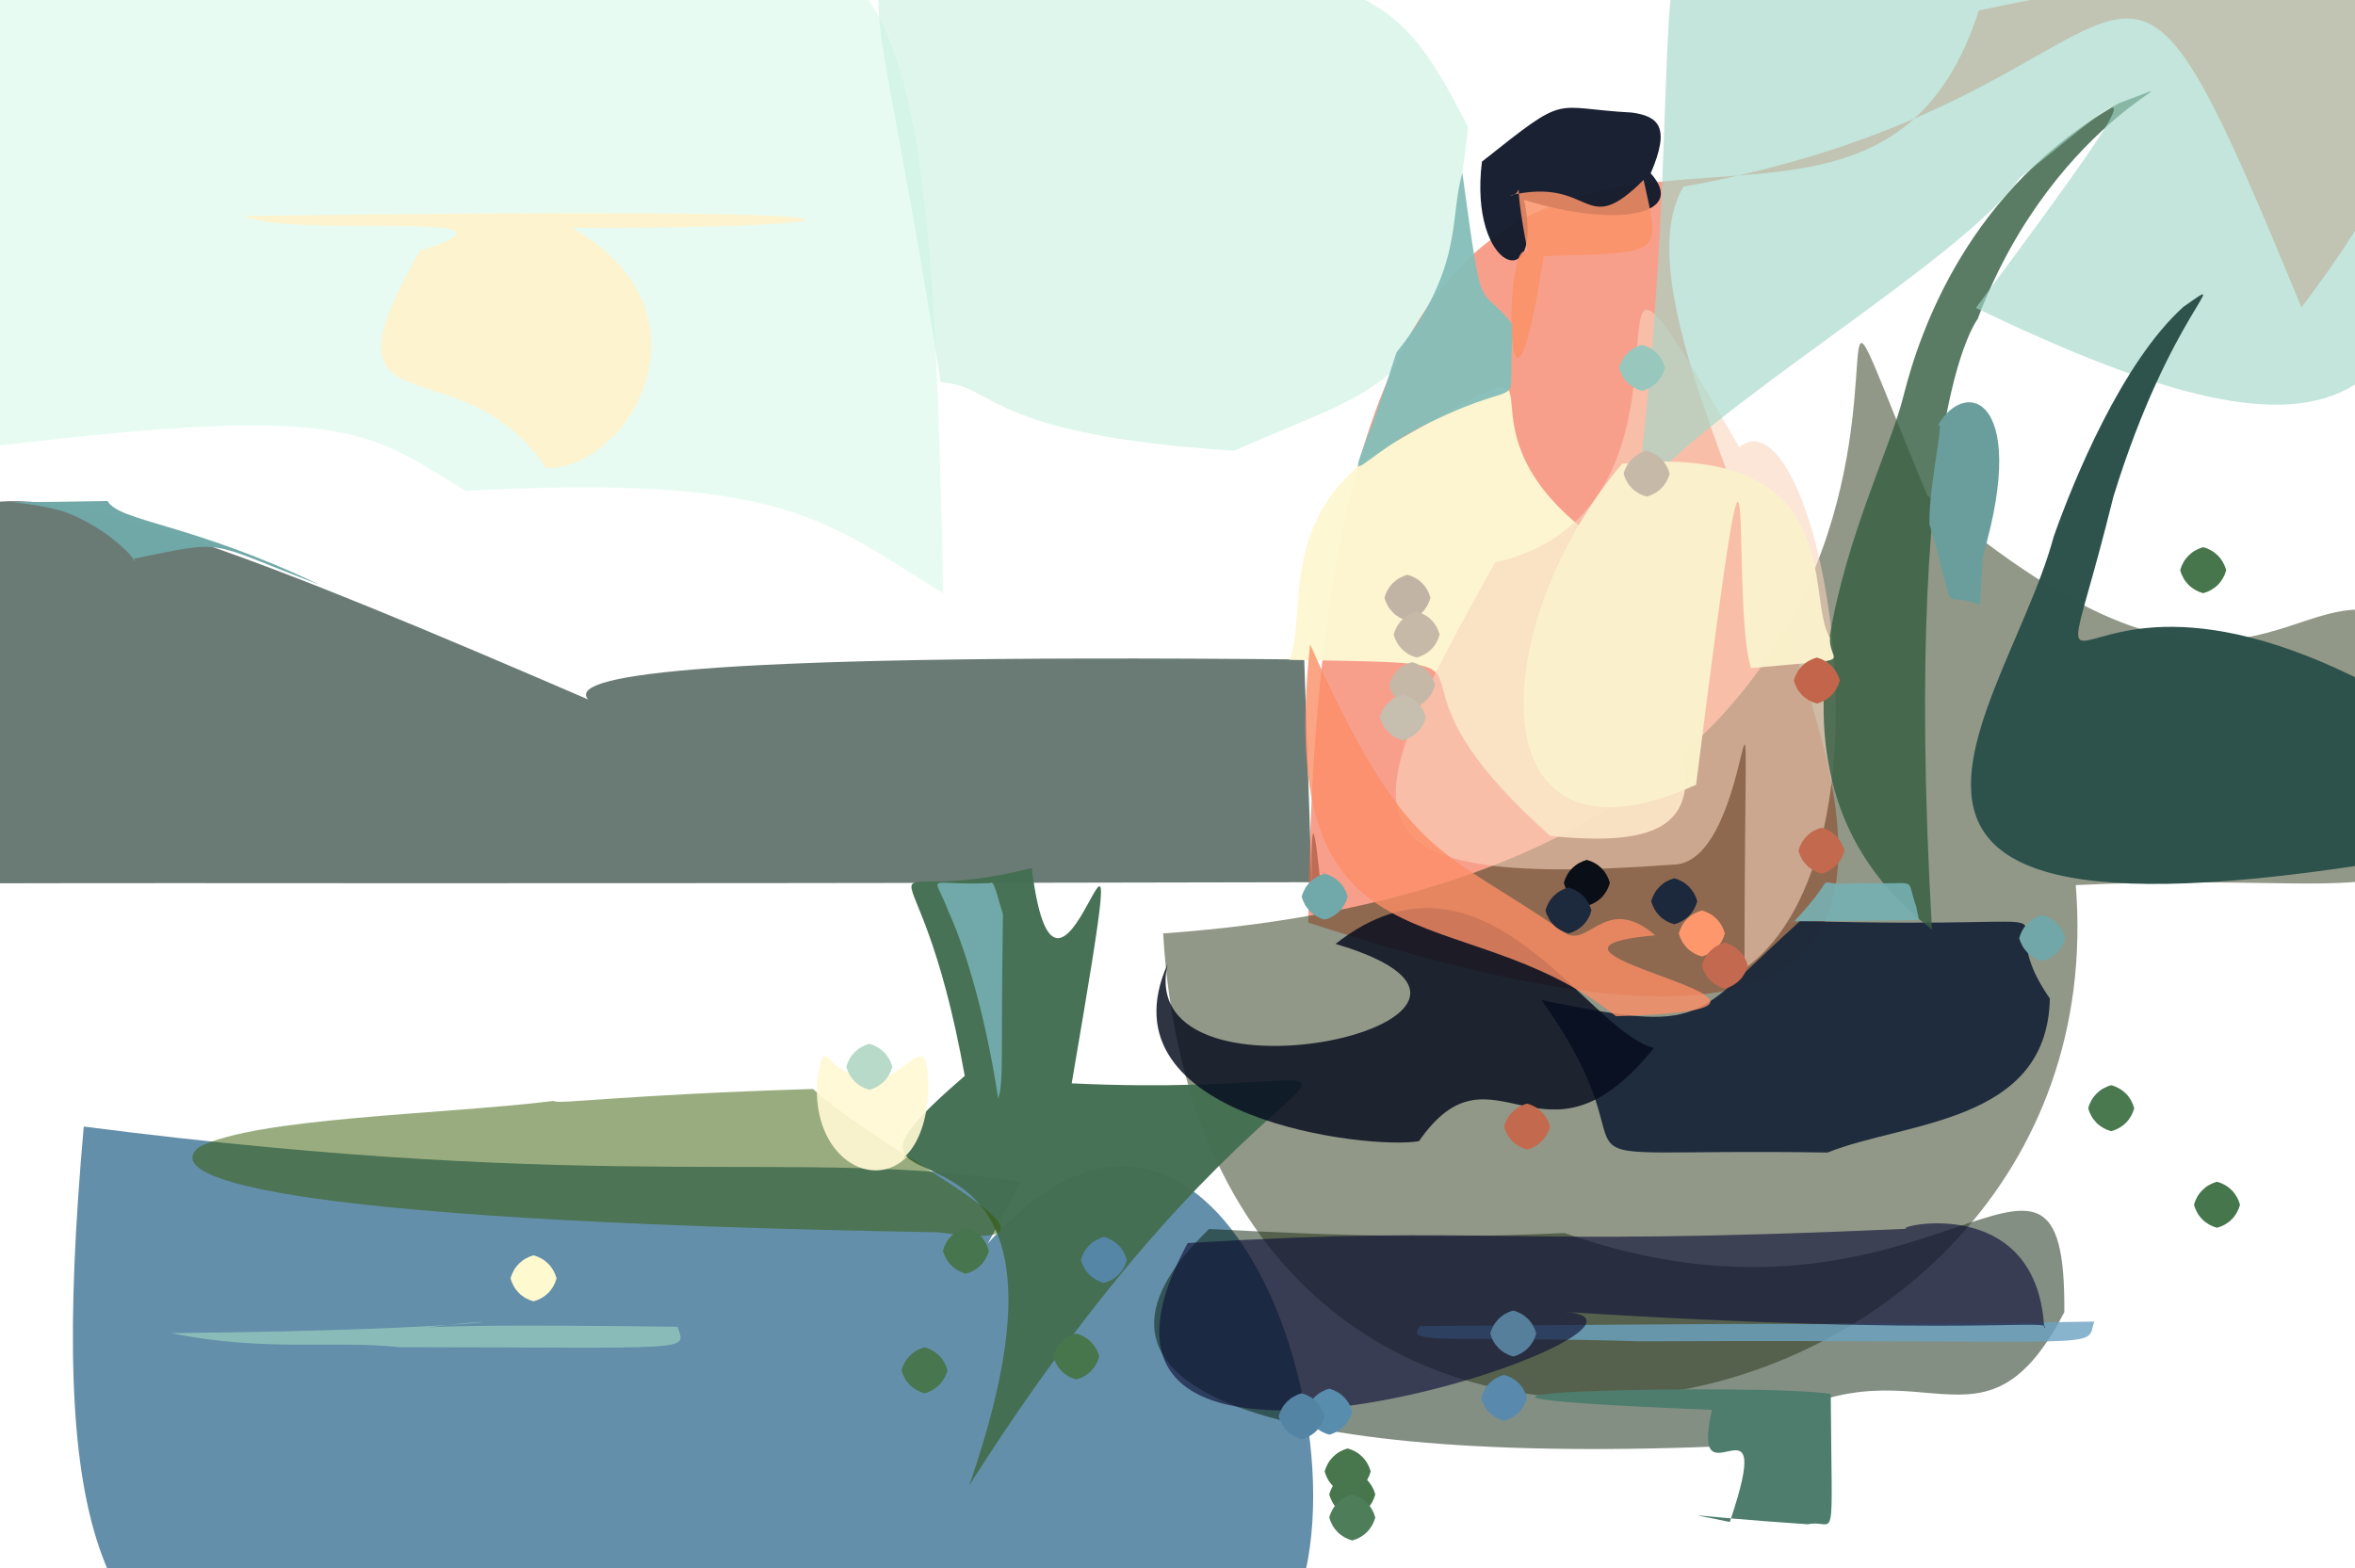 <?xml version="1.0" ?>
<svg xmlns="http://www.w3.org/2000/svg" version="1.1" width="512" height="341">
  <defs/>
  <g>
    <path d="M 319.193 27.698 C 312.358 85.701 304.33 82.037 268.346 98.019 C 213.58 94.48 216.684 83.744 204.517 83.154 C 192.237 4.981 186.232 -3.287 195.563 -5.137 C 295.557 -10.109 301.955 -6.079 319.193 27.698" stroke-width="0.0" fill="rgb(189, 237, 218)" opacity="0.501" stroke="rgb(252, 218, 78)" stroke-opacity="0.069" stroke-linecap="round" stroke-linejoin="round"/>
    <path d="M 283.555 143.416 C 287.285 250.941 282.978 150.538 287.05 191.851 C 80.297 192.292 66.191 191.922 -10.725 192.112 C -37.082 86.716 -13.545 91.096 127.868 152.11 C 123.849 147.492 143.514 142.045 283.555 143.416" stroke-width="0.0" fill="rgb(5, 32, 23)" opacity="0.593" stroke="rgb(215, 83, 30)" stroke-opacity="0.173" stroke-linecap="round" stroke-linejoin="round"/>
    <path d="M 211.9 273.808 C 270.016 202.026 308.844 343.064 269.617 364.013 C 60.158 362.035 2.8 418.351 18.208 244.994 C 133.685 259.858 173.897 249.409 221.986 257.007 C 177.843 339.422 196.736 301.779 211.9 273.808" stroke-width="0.0" fill="rgb(84, 132, 161)" opacity="0.904" stroke="rgb(197, 208, 69)" stroke-opacity="0.478" stroke-linecap="round" stroke-linejoin="round"/>
    <path d="M 205.07 129.008 C 179.473 113.444 171.097 102.941 101.251 106.774 C 79.064 93.201 75.223 87.613 -6.259 97.642 C -21.396 -37.257 -1.834 -20.888 83.233 -8.753 C 191.785 -19.337 201.833 -37.131 205.07 129.008" stroke-width="0.0" fill="rgb(196, 244, 224)" opacity="0.389" stroke="rgb(18, 10, 105)" stroke-opacity="0.959" stroke-linecap="round" stroke-linejoin="round"/>
    <path d="M 500.36 66.856 C 455.034 -43.482 475.126 20.983 365.978 40.608 C 339.298 85.979 502.344 271.829 284.432 200.626 C 286.636 -47.515 401.641 90.995 430.222 2.279 C 517.416 -16.366 554.938 -5.515 500.36 66.856" stroke-width="0.0" fill="rgb(244, 100, 68)" opacity="0.616" stroke="rgb(194, 137, 56)" stroke-opacity="0.611" stroke-linecap="round" stroke-linejoin="round"/>
    <path d="M 448.804 285.347 C 429.708 322.103 415.477 286.007 377.455 314.398 C 272.053 319.029 227.501 301.181 262.877 267.269 C 295.49 268.976 315.221 269.283 340.15 268.141 C 419.595 296.159 449.262 231.877 448.804 285.347" stroke-width="0.0" fill="rgb(3, 25, 3)" opacity="0.487" stroke="rgb(186, 47, 110)" stroke-opacity="0.49" stroke-linecap="round" stroke-linejoin="round"/>
    <path d="M 523.519 135.491 C 533.7 207.726 531.152 188.626 451.292 192.481 C 461.386 318.313 262.066 358.524 252.882 202.992 C 466.515 187.827 374.413 0.069 419.011 107.747 C 488.995 167.723 497.911 121.08 523.519 135.491" stroke-width="0.0" fill="rgb(39, 54, 22)" opacity="0.511" stroke="rgb(199, 139, 20)" stroke-opacity="0.476" stroke-linecap="round" stroke-linejoin="round"/>
    <path d="M 445.656 217.143 C 445.106 244.407 414.2 243.854 397.335 250.638 C 325.845 249.507 363.936 257.618 335.121 217.48 C 371.652 224.949 367.47 221.78 391.371 200.28 C 463.843 202.354 429.581 194.04 445.656 217.143" stroke-width="0.0" fill="rgb(26, 39, 58)" opacity="0.951" stroke="rgb(57, 212, 226)" stroke-opacity="0.498" stroke-linecap="round" stroke-linejoin="round"/>
    <path d="M 353.249 121.284 C 366.333 164.286 380.935 186.316 337.02 181.786 C 292.596 142.176 336.909 144.572 280.272 143.492 C 284.53 133.781 276.752 110.434 303.219 96.112 C 351.495 68.907 305.987 92.736 353.249 121.284" stroke-width="0.0" fill="rgb(253, 248, 209)" opacity="0.963" stroke="rgb(102, 195, 153)" stroke-opacity="0.461" stroke-linecap="round" stroke-linejoin="round"/>
    <path d="M 232.995 235.599 C 319.238 239.607 282.188 210.384 210.733 323.001 C 243.864 227.43 166.534 271.222 209.747 233.969 C 199.111 174.625 184.616 198.784 224.319 188.772 C 230.412 238.652 249.062 141.921 232.995 235.599" stroke-width="0.0" fill="rgb(68, 111, 81)" opacity="0.973" stroke="rgb(207, 118, 14)" stroke-opacity="0.125" stroke-linecap="round" stroke-linejoin="round"/>
    <path d="M 124.3 49.541 C 156.478 67.657 137.176 101.934 118.781 101.823 C 99.815 73.397 67.392 96.132 91.294 54.543 C 120.049 45.37 63.814 51.932 53.193 46.994 C 216.506 44.512 189.341 49.889 124.3 49.541" stroke-width="0.0" fill="rgb(254, 243, 205)" opacity="0.973" stroke="rgb(16, 130, 201)" stroke-opacity="0.047" stroke-linecap="round" stroke-linejoin="round"/>
    <path d="M 379.26 210.712 C 379.376 116.066 382.688 188.23 363.626 188.035 C 287.353 193.656 294.659 176.74 325.067 122.314 C 379.431 109.906 334.969 22.554 378.134 97.261 C 394.864 83.612 415.001 184.776 379.26 210.712" stroke-width="0.0" fill="rgb(248, 212, 187)" opacity="0.581" stroke="rgb(9, 147, 175)" stroke-opacity="0.218" stroke-linecap="round" stroke-linejoin="round"/>
    <path d="M 176.758 236.82 C 193.667 252.139 240.498 273.07 204.087 267.987 C 53.691 265.414 35.401 255.463 43.388 249.388 C 56.001 243.012 95.328 242.452 120.466 239.411 C 120.583 240.28 135.243 238.081 176.758 236.82" stroke-width="0.0" fill="rgb(52, 91, 0)" opacity="0.501" stroke="rgb(210, 139, 233)" stroke-opacity="0.508" stroke-linecap="round" stroke-linejoin="round"/>
    <path d="M 359.588 227.884 C 335.516 257.871 324.801 224.644 308.507 248.162 C 297.991 250.118 238.837 243.345 253.842 209.666 C 246.176 243.721 344.221 221.247 290.362 205.267 C 322.704 179.901 344.794 224.232 359.588 227.884" stroke-width="0.0" fill="rgb(7, 12, 30)" opacity="0.834" stroke="rgb(64, 132, 90)" stroke-opacity="0.296" stroke-linecap="round" stroke-linejoin="round"/>
    <path d="M 430.003 69.253 C 432.727 66.713 413.053 79.88 420.028 202.138 C 373.811 166.777 409.001 106.468 413.825 86.133 C 417.415 71.96 427.874 41.03 460.784 22.388 C 482.661 14.488 447.365 23.413 430.003 69.253" stroke-width="0.0" fill="rgb(53, 95, 66)" opacity="0.813" stroke="rgb(40, 223, 230)" stroke-opacity="0.616" stroke-linecap="round" stroke-linejoin="round"/>
    <path d="M 429.596 66.964 C 474.26 6.779 461.721 21.006 439.032 38.765 C 427.022 56.436 368.094 90.588 355.869 108.334 C 376.881 -66.912 319.971 -29.05 527.607 2.477 C 535.116 94.325 510.467 105.909 429.596 66.964" stroke-width="0.0" fill="rgb(163, 215, 200)" opacity="0.649" stroke="rgb(89, 234, 59)" stroke-opacity="0.128" stroke-linecap="round" stroke-linejoin="round"/>
    <path d="M 398.02 303.155 C 398.272 338.648 399.261 330.142 393.042 331.486 C 365.045 329.579 364.932 328.574 376.073 330.988 C 386.591 300.012 367.135 328.855 372.186 306.6 C 277.712 302.89 385.201 300.748 398.02 303.155" stroke-width="0.0" fill="rgb(78, 125, 110)" opacity="1.0" stroke="rgb(130, 196, 212)" stroke-opacity="0.355" stroke-linecap="round" stroke-linejoin="round"/>
    <path d="M 455.319 287.398 C 453.192 293.676 461.531 291.235 356.643 291.696 C 314.576 290.443 305.037 292.597 308.789 288.369 C 388.594 287.861 399.439 287.504 417.891 288.754 C 378.611 286.612 384.572 288.664 455.319 287.398" stroke-width="0.0" fill="rgb(107, 162, 193)" opacity="0.804" stroke="rgb(19, 147, 209)" stroke-opacity="0.846" stroke-linecap="round" stroke-linejoin="round"/>
    <path d="M 358.879 37.691 C 366.887 46.566 352.039 49.82 331.344 43.464 C 335.862 64.747 319.223 58.951 322.19 35.152 C 341.312 19.966 336.928 23.547 354.817 24.48 C 360.603 25.306 363.227 27.611 358.879 37.691" stroke-width="0.0" fill="rgb(20, 28, 45)" opacity="0.976" stroke="rgb(78, 232, 138)" stroke-opacity="0.087" stroke-linecap="round" stroke-linejoin="round"/>
    <path d="M 218.055 198.855 C 217.556 229.512 218.286 234.769 217.027 238.936 C 213.92 218.54 209.018 204.245 206.206 198.245 C 202.928 189.442 200.833 192.66 215.299 192.046 C 216.074 191.265 216.689 194.42 218.055 198.855" stroke-width="0.0" fill="rgb(115, 170, 173)" opacity="0.961" stroke="rgb(138, 37, 181)" stroke-opacity="0.602" stroke-linecap="round" stroke-linejoin="round"/>
    <path d="M 444.449 288.894 C 446.452 286.457 429.091 290.919 339.955 285.289 C 374.146 287.343 219.836 341.014 258.216 270.317 C 326.922 266.231 322.418 271.367 415.229 267.192 C 408.071 267.714 442.771 257.605 444.449 288.894" stroke-width="0.0" fill="rgb(16, 17, 56)" opacity="0.645" stroke="rgb(45, 51, 167)" stroke-opacity="0.325" stroke-linecap="round" stroke-linejoin="round"/>
    <path d="M 359.869 203.404 C 320.768 206.879 409.75 219.363 351.331 221.003 C 317.109 193.665 276.821 214.823 284.829 140.139 C 305.912 187.095 312.624 183.84 339.54 202.353 C 345.123 207.316 348.715 193.837 359.869 203.404" stroke-width="0.0" fill="rgb(252, 142, 102)" opacity="0.794" stroke="rgb(50, 251, 67)" stroke-opacity="0.316" stroke-linecap="round" stroke-linejoin="round"/>
    <path d="M 459.468 108.035 C 441.174 182.337 448.772 88.298 560.14 179.39 C 375.988 218.841 435.246 158.658 446.502 116.671 C 450.766 104.585 461.297 78.804 474.691 66.737 C 486.346 58.558 471.874 67.76 459.468 108.035" stroke-width="0.0" fill="rgb(45, 82, 75)" opacity="0.992" stroke="rgb(161, 206, 147)" stroke-opacity="0.899" stroke-linecap="round" stroke-linejoin="round"/>
    <path d="M 201.853 236.575 C 201.337 253.949 190.577 253.783 197.378 251.361 C 189.842 259.335 176.507 251.679 177.667 235.147 C 179.632 221.932 178.866 237.064 193.385 233.932 C 200.372 229.446 201.44 226.336 201.853 236.575" stroke-width="0.0" fill="rgb(255, 249, 212)" opacity="0.915" stroke="rgb(14, 138, 109)" stroke-opacity="0.059" stroke-linecap="round" stroke-linejoin="round"/>
    <path d="M 431.126 120.807 C 429.934 138.585 430.368 133.36 430.375 131.528 C 421.059 127.875 426.081 136.322 419.485 113.977 C 419.296 104.437 423.738 87.382 420.628 93.818 C 426.445 81.445 441.434 85.578 431.126 120.807" stroke-width="0.0" fill="rgb(105, 158, 157)" opacity="1.0" stroke="rgb(245, 138, 117)" stroke-opacity="0.921" stroke-linecap="round" stroke-linejoin="round"/>
    <path d="M 397.857 138.663 C 397.551 144.84 404.918 142.975 380.706 145.287 C 375.994 131.028 382.822 58.602 368.745 170.67 C 319.778 192.628 323.595 135.052 352.689 100.831 C 402.404 96.066 392.316 130.378 397.857 138.663" stroke-width="0.0" fill="rgb(250, 241, 204)" opacity="0.976" stroke="rgb(74, 54, 163)" stroke-opacity="0.791" stroke-linecap="round" stroke-linejoin="round"/>
    <path d="M 329.036 70.808 C 326.921 91.963 334.092 80.483 310.684 91.957 C 290.429 101.933 292.41 112.032 303.628 76.589 C 318.246 58.419 315.075 47.299 317.932 37.614 C 322.537 71.098 321.088 60.628 329.036 70.808" stroke-width="0.0" fill="rgb(134, 190, 185)" opacity="0.96" stroke="rgb(42, 197, 26)" stroke-opacity="0.662" stroke-linecap="round" stroke-linejoin="round"/>
    <path d="M 357.336 39.116 C 360.995 55.841 361.953 54.859 335.633 55.709 C 327.367 108.655 326.594 49.234 332.199 55.06 C 328.237 34.944 332.113 42.611 328.196 42.496 C 346.665 38.221 344.067 52.411 357.336 39.116" stroke-width="0.0" fill="rgb(251, 146, 105)" opacity="0.853" stroke="rgb(206, 137, 174)" stroke-opacity="0.663" stroke-linecap="round" stroke-linejoin="round"/>
    <path d="M 147.314 288.53 C 149.073 294.024 151.872 293.019 86.912 292.967 C 72.611 291.414 57.783 294.075 37.15 289.917 C 109.009 289.229 116.167 285.679 93.011 288.672 C 99.952 288.317 111.219 288.088 147.314 288.53" stroke-width="0.0" fill="rgb(141, 193, 186)" opacity="0.911" stroke="rgb(110, 97, 100)" stroke-opacity="0.613" stroke-linecap="round" stroke-linejoin="round"/>
    <path d="M 69.38 127.131 C 44.302 117.617 49.817 117.283 28.844 121.557 C 31.076 124.07 26.122 116.282 15.122 111.716 C 5.927 108.154 -10.427 109.644 23.384 108.951 C 25.916 113.465 41.448 113.746 69.38 127.131" stroke-width="0.0" fill="rgb(113, 168, 168)" opacity="0.995" stroke="rgb(102, 68, 15)" stroke-opacity="0.325" stroke-linecap="round" stroke-linejoin="round"/>
    <path d="M 416.63 197.219 C 417.128 200.33 417.635 199.901 416.237 200.091 C 385.296 200.393 385.994 200.416 390.018 200.42 C 401.577 188.183 391.913 193.088 404.25 192.041 C 417.813 192.522 414.108 190.215 416.63 197.219" stroke-width="0.0" fill="rgb(119, 177, 181)" opacity="0.886" stroke="rgb(239, 41, 227)" stroke-opacity="0.798" stroke-linecap="round" stroke-linejoin="round"/>
    <path d="M 299.0 325.0 C 298.33 327.5 296.5 329.33 294.0 330.0 C 291.5 329.33 289.67 327.5 289.0 325.0 C 289.67 322.5 291.5 320.67 294.0 320.0 C 296.5 320.67 298.33 322.5 299.0 325.0" stroke-width="0.0" fill="rgb(71, 118, 77)" opacity="1.0" stroke="rgb(21, 113, 5)" stroke-opacity="0.288" stroke-linecap="round" stroke-linejoin="round"/>
    <path d="M 245.0 274.0 C 244.33 276.5 242.5 278.33 240.0 279.0 C 237.5 278.33 235.67 276.5 235.0 274.0 C 235.67 271.5 237.5 269.67 240.0 269.0 C 242.5 269.67 244.33 271.5 245.0 274.0" stroke-width="0.0" fill="rgb(85, 134, 166)" opacity="1.0" stroke="rgb(199, 122, 57)" stroke-opacity="0.633" stroke-linecap="round" stroke-linejoin="round"/>
    <path d="M 375.0 203.0 C 374.33 205.5 372.5 207.33 370.0 208.0 C 367.5 207.33 365.67 205.5 365.0 203.0 C 365.67 200.5 367.5 198.67 370.0 198.0 C 372.5 198.67 374.33 200.5 375.0 203.0" stroke-width="0.0" fill="rgb(255, 151, 109)" opacity="1.0" stroke="rgb(170, 237, 187)" stroke-opacity="0.573" stroke-linecap="round" stroke-linejoin="round"/>
    <path d="M 350.0 192.0 C 349.33 194.5 347.5 196.33 345.0 197.0 C 342.5 196.33 340.67 194.5 340.0 192.0 C 340.67 189.5 342.5 187.67 345.0 187.0 C 347.5 187.67 349.33 189.5 350.0 192.0" stroke-width="0.0" fill="rgb(10, 14, 23)" opacity="1.0" stroke="rgb(115, 3, 244)" stroke-opacity="0.554" stroke-linecap="round" stroke-linejoin="round"/>
    <path d="M 369.0 196.0 C 368.33 198.5 366.5 200.33 364.0 201.0 C 361.5 200.33 359.67 198.5 359.0 196.0 C 359.67 193.5 361.5 191.67 364.0 191.0 C 366.5 191.67 368.33 193.5 369.0 196.0" stroke-width="0.0" fill="rgb(28, 40, 60)" opacity="1.0" stroke="rgb(134, 186, 250)" stroke-opacity="0.646" stroke-linecap="round" stroke-linejoin="round"/>
    <path d="M 312.0 149.0 C 311.33 151.5 309.5 153.33 307.0 154.0 C 304.5 153.33 302.67 151.5 302.0 149.0 C 302.67 146.5 304.5 144.67 307.0 144.0 C 309.5 144.67 311.33 146.5 312.0 149.0" stroke-width="0.0" fill="rgb(197, 184, 167)" opacity="1.0" stroke="rgb(39, 194, 88)" stroke-opacity="0.627" stroke-linecap="round" stroke-linejoin="round"/>
    <path d="M 484.0 124.0 C 483.33 126.5 481.5 128.33 479.0 129.0 C 476.5 128.33 474.67 126.5 474.0 124.0 C 474.67 121.5 476.5 119.67 479.0 119.0 C 481.5 119.67 483.33 121.5 484.0 124.0" stroke-width="0.0" fill="rgb(71, 118, 77)" opacity="1.0" stroke="rgb(157, 233, 226)" stroke-opacity="0.332" stroke-linecap="round" stroke-linejoin="round"/>
    <path d="M 346.0 198.0 C 345.33 200.5 343.5 202.33 341.0 203.0 C 338.5 202.33 336.67 200.5 336.0 198.0 C 336.67 195.5 338.5 193.67 341.0 193.0 C 343.5 193.67 345.33 195.5 346.0 198.0" stroke-width="0.0" fill="rgb(29, 41, 61)" opacity="1.0" stroke="rgb(191, 49, 215)" stroke-opacity="0.586" stroke-linecap="round" stroke-linejoin="round"/>
    <path d="M 239.0 295.0 C 238.33 297.5 236.5 299.33 234.0 300.0 C 231.5 299.33 229.67 297.5 229.0 295.0 C 229.67 292.5 231.5 290.67 234.0 290.0 C 236.5 290.67 238.33 292.5 239.0 295.0" stroke-width="0.0" fill="rgb(71, 118, 77)" opacity="1.0" stroke="rgb(103, 117, 191)" stroke-opacity="0.681" stroke-linecap="round" stroke-linejoin="round"/>
    <path d="M 337.0 245.0 C 336.33 247.5 334.5 249.33 332.0 250.0 C 329.5 249.33 327.67 247.5 327.0 245.0 C 327.67 242.5 329.5 240.67 332.0 240.0 C 334.5 240.67 336.33 242.5 337.0 245.0" stroke-width="0.0" fill="rgb(195, 105, 78)" opacity="1.0" stroke="rgb(205, 104, 55)" stroke-opacity="0.804" stroke-linecap="round" stroke-linejoin="round"/>
    <path d="M 206.0 298.0 C 205.33 300.5 203.5 302.33 201.0 303.0 C 198.5 302.33 196.67 300.5 196.0 298.0 C 196.67 295.5 198.5 293.67 201.0 293.0 C 203.5 293.67 205.33 295.5 206.0 298.0" stroke-width="0.0" fill="rgb(71, 118, 79)" opacity="1.0" stroke="rgb(156, 66, 2)" stroke-opacity="0.748" stroke-linecap="round" stroke-linejoin="round"/>
    <path d="M 311.0 130.0 C 310.33 132.5 308.5 134.33 306.0 135.0 C 303.5 134.33 301.67 132.5 301.0 130.0 C 301.67 127.5 303.5 125.67 306.0 125.0 C 308.5 125.67 310.33 127.5 311.0 130.0" stroke-width="0.0" fill="rgb(194, 180, 165)" opacity="1.0" stroke="rgb(121, 6, 137)" stroke-opacity="0.636" stroke-linecap="round" stroke-linejoin="round"/>
    <path d="M 121.0 278.0 C 120.33 280.5 118.5 282.33 116.0 283.0 C 113.5 282.33 111.67 280.5 111.0 278.0 C 111.67 275.5 113.5 273.67 116.0 273.0 C 118.5 273.67 120.33 275.5 121.0 278.0" stroke-width="0.0" fill="rgb(255, 249, 207)" opacity="1.0" stroke="rgb(136, 10, 47)" stroke-opacity="0.679" stroke-linecap="round" stroke-linejoin="round"/>
    <path d="M 313.0 138.0 C 312.33 140.5 310.5 142.33 308.0 143.0 C 305.5 142.33 303.67 140.5 303.0 138.0 C 303.67 135.5 305.5 133.67 308.0 133.0 C 310.5 133.67 312.33 135.5 313.0 138.0" stroke-width="0.0" fill="rgb(198, 185, 168)" opacity="1.0" stroke="rgb(205, 135, 35)" stroke-opacity="0.021" stroke-linecap="round" stroke-linejoin="round"/>
    <path d="M 449.0 204.0 C 448.33 206.5 446.5 208.33 444.0 209.0 C 441.5 208.33 439.67 206.5 439.0 204.0 C 439.67 201.5 441.5 199.67 444.0 199.0 C 446.5 199.67 448.33 201.5 449.0 204.0" stroke-width="0.0" fill="rgb(113, 167, 168)" opacity="1.0" stroke="rgb(80, 102, 48)" stroke-opacity="0.086" stroke-linecap="round" stroke-linejoin="round"/>
    <path d="M 332.0 304.0 C 331.33 306.5 329.5 308.33 327.0 309.0 C 324.5 308.33 322.67 306.5 322.0 304.0 C 322.67 301.5 324.5 299.67 327.0 299.0 C 329.5 299.67 331.33 301.5 332.0 304.0" stroke-width="0.0" fill="rgb(89, 138, 173)" opacity="1.0" stroke="rgb(78, 124, 243)" stroke-opacity="0.399" stroke-linecap="round" stroke-linejoin="round"/>
    <path d="M 215.0 272.0 C 214.33 274.5 212.5 276.33 210.0 277.0 C 207.5 276.33 205.67 274.5 205.0 272.0 C 205.67 269.5 207.5 267.67 210.0 267.0 C 212.5 267.67 214.33 269.5 215.0 272.0" stroke-width="0.0" fill="rgb(71, 118, 78)" opacity="1.0" stroke="rgb(204, 71, 192)" stroke-opacity="0.368" stroke-linecap="round" stroke-linejoin="round"/>
    <path d="M 487.0 262.0 C 486.33 264.5 484.5 266.33 482.0 267.0 C 479.5 266.33 477.67 264.5 477.0 262.0 C 477.67 259.5 479.5 257.67 482.0 257.0 C 484.5 257.67 486.33 259.5 487.0 262.0" stroke-width="0.0" fill="rgb(70, 118, 76)" opacity="1.0" stroke="rgb(146, 43, 58)" stroke-opacity="0.115" stroke-linecap="round" stroke-linejoin="round"/>
    <path d="M 298.0 320.0 C 297.33 322.5 295.5 324.33 293.0 325.0 C 290.5 324.33 288.67 322.5 288.0 320.0 C 288.67 317.5 290.5 315.67 293.0 315.0 C 295.5 315.67 297.33 317.5 298.0 320.0" stroke-width="0.0" fill="rgb(72, 119, 78)" opacity="1.0" stroke="rgb(144, 253, 211)" stroke-opacity="0.878" stroke-linecap="round" stroke-linejoin="round"/>
    <path d="M 362.0 80.0 C 361.33 82.5 359.5 84.33 357.0 85.0 C 354.5 84.33 352.67 82.5 352.0 80.0 C 352.67 77.5 354.5 75.67 357.0 75.0 C 359.5 75.67 361.33 77.5 362.0 80.0" stroke-width="0.0" fill="rgb(151, 199, 189)" opacity="1.0" stroke="rgb(253, 231, 222)" stroke-opacity="0.601" stroke-linecap="round" stroke-linejoin="round"/>
    <path d="M 400.0 148.0 C 399.33 150.5 397.5 152.33 395.0 153.0 C 392.5 152.33 390.67 150.5 390.0 148.0 C 390.67 145.5 392.5 143.67 395.0 143.0 C 397.5 143.67 399.33 145.5 400.0 148.0" stroke-width="0.0" fill="rgb(195, 101, 74)" opacity="1.0" stroke="rgb(65, 103, 48)" stroke-opacity="0.384" stroke-linecap="round" stroke-linejoin="round"/>
    <path d="M 401.0 185.0 C 400.33 187.5 398.5 189.33 396.0 190.0 C 393.5 189.33 391.67 187.5 391.0 185.0 C 391.67 182.5 393.5 180.67 396.0 180.0 C 398.5 180.67 400.33 182.5 401.0 185.0" stroke-width="0.0" fill="rgb(195, 105, 78)" opacity="1.0" stroke="rgb(246, 26, 229)" stroke-opacity="0.215" stroke-linecap="round" stroke-linejoin="round"/>
    <path d="M 194.0 232.0 C 193.33 234.5 191.5 236.33 189.0 237.0 C 186.5 236.33 184.67 234.5 184.0 232.0 C 184.67 229.5 186.5 227.67 189.0 227.0 C 191.5 227.67 193.33 229.5 194.0 232.0" stroke-width="0.0" fill="rgb(184, 218, 201)" opacity="1.0" stroke="rgb(77, 224, 204)" stroke-opacity="0.028" stroke-linecap="round" stroke-linejoin="round"/>
    <path d="M 294.0 307.0 C 293.33 309.5 291.5 311.33 289.0 312.0 C 286.5 311.33 284.67 309.5 284.0 307.0 C 284.67 304.5 286.5 302.67 289.0 302.0 C 291.5 302.67 293.33 304.5 294.0 307.0" stroke-width="0.0" fill="rgb(89, 141, 174)" opacity="1.0" stroke="rgb(125, 87, 44)" stroke-opacity="0.903" stroke-linecap="round" stroke-linejoin="round"/>
    <path d="M 380.0 210.0 C 379.33 212.5 377.5 214.33 375.0 215.0 C 372.5 214.33 370.67 212.5 370.0 210.0 C 370.67 207.5 372.5 205.67 375.0 205.0 C 377.5 205.67 379.33 207.5 380.0 210.0" stroke-width="0.0" fill="rgb(195, 105, 79)" opacity="1.0" stroke="rgb(216, 139, 250)" stroke-opacity="0.686" stroke-linecap="round" stroke-linejoin="round"/>
    <path d="M 464.0 241.0 C 463.33 243.5 461.5 245.33 459.0 246.0 C 456.5 245.33 454.67 243.5 454.0 241.0 C 454.67 238.5 456.5 236.67 459.0 236.0 C 461.5 236.67 463.33 238.5 464.0 241.0" stroke-width="0.0" fill="rgb(74, 121, 80)" opacity="1.0" stroke="rgb(136, 138, 170)" stroke-opacity="0.904" stroke-linecap="round" stroke-linejoin="round"/>
    <path d="M 293.0 195.0 C 292.33 197.5 290.5 199.33 288.0 200.0 C 285.5 199.33 283.67 197.5 283.0 195.0 C 283.67 192.5 285.5 190.67 288.0 190.0 C 290.5 190.67 292.33 192.5 293.0 195.0" stroke-width="0.0" fill="rgb(113, 168, 169)" opacity="1.0" stroke="rgb(179, 134, 120)" stroke-opacity="0.817" stroke-linecap="round" stroke-linejoin="round"/>
    <path d="M 334.0 290.0 C 333.33 292.5 331.5 294.33 329.0 295.0 C 326.5 294.33 324.67 292.5 324.0 290.0 C 324.67 287.5 326.5 285.67 329.0 285.0 C 331.5 285.67 333.33 287.5 334.0 290.0" stroke-width="0.0" fill="rgb(86, 127, 156)" opacity="1.0" stroke="rgb(115, 23, 99)" stroke-opacity="0.531" stroke-linecap="round" stroke-linejoin="round"/>
    <path d="M 299.0 330.0 C 298.33 332.5 296.5 334.33 294.0 335.0 C 291.5 334.33 289.67 332.5 289.0 330.0 C 289.67 327.5 291.5 325.67 294.0 325.0 C 296.5 325.67 298.33 327.5 299.0 330.0" stroke-width="0.0" fill="rgb(78, 125, 90)" opacity="1.0" stroke="rgb(237, 158, 226)" stroke-opacity="0.116" stroke-linecap="round" stroke-linejoin="round"/>
    <path d="M 288.0 308.0 C 287.33 310.5 285.5 312.33 283.0 313.0 C 280.5 312.33 278.67 310.5 278.0 308.0 C 278.67 305.5 280.5 303.67 283.0 303.0 C 285.5 303.67 287.33 305.5 288.0 308.0" stroke-width="0.0" fill="rgb(84, 132, 164)" opacity="1.0" stroke="rgb(124, 178, 246)" stroke-opacity="0.381" stroke-linecap="round" stroke-linejoin="round"/>
    <path d="M 363.0 103.0 C 362.33 105.5 360.5 107.33 358.0 108.0 C 355.5 107.33 353.67 105.5 353.0 103.0 C 353.67 100.5 355.5 98.67 358.0 98.0 C 360.5 98.67 362.33 100.5 363.0 103.0" stroke-width="0.0" fill="rgb(198, 185, 168)" opacity="1.0" stroke="rgb(238, 63, 29)" stroke-opacity="0.219" stroke-linecap="round" stroke-linejoin="round"/>
    <path d="M 310.0 156.0 C 309.33 158.5 307.5 160.33 305.0 161.0 C 302.5 160.33 300.67 158.5 300.0 156.0 C 300.67 153.5 302.5 151.67 305.0 151.0 C 307.5 151.67 309.33 153.5 310.0 156.0" stroke-width="0.0" fill="rgb(198, 190, 174)" opacity="1.0" stroke="rgb(63, 108, 254)" stroke-opacity="0.965" stroke-linecap="round" stroke-linejoin="round"/>
  </g>
</svg>
